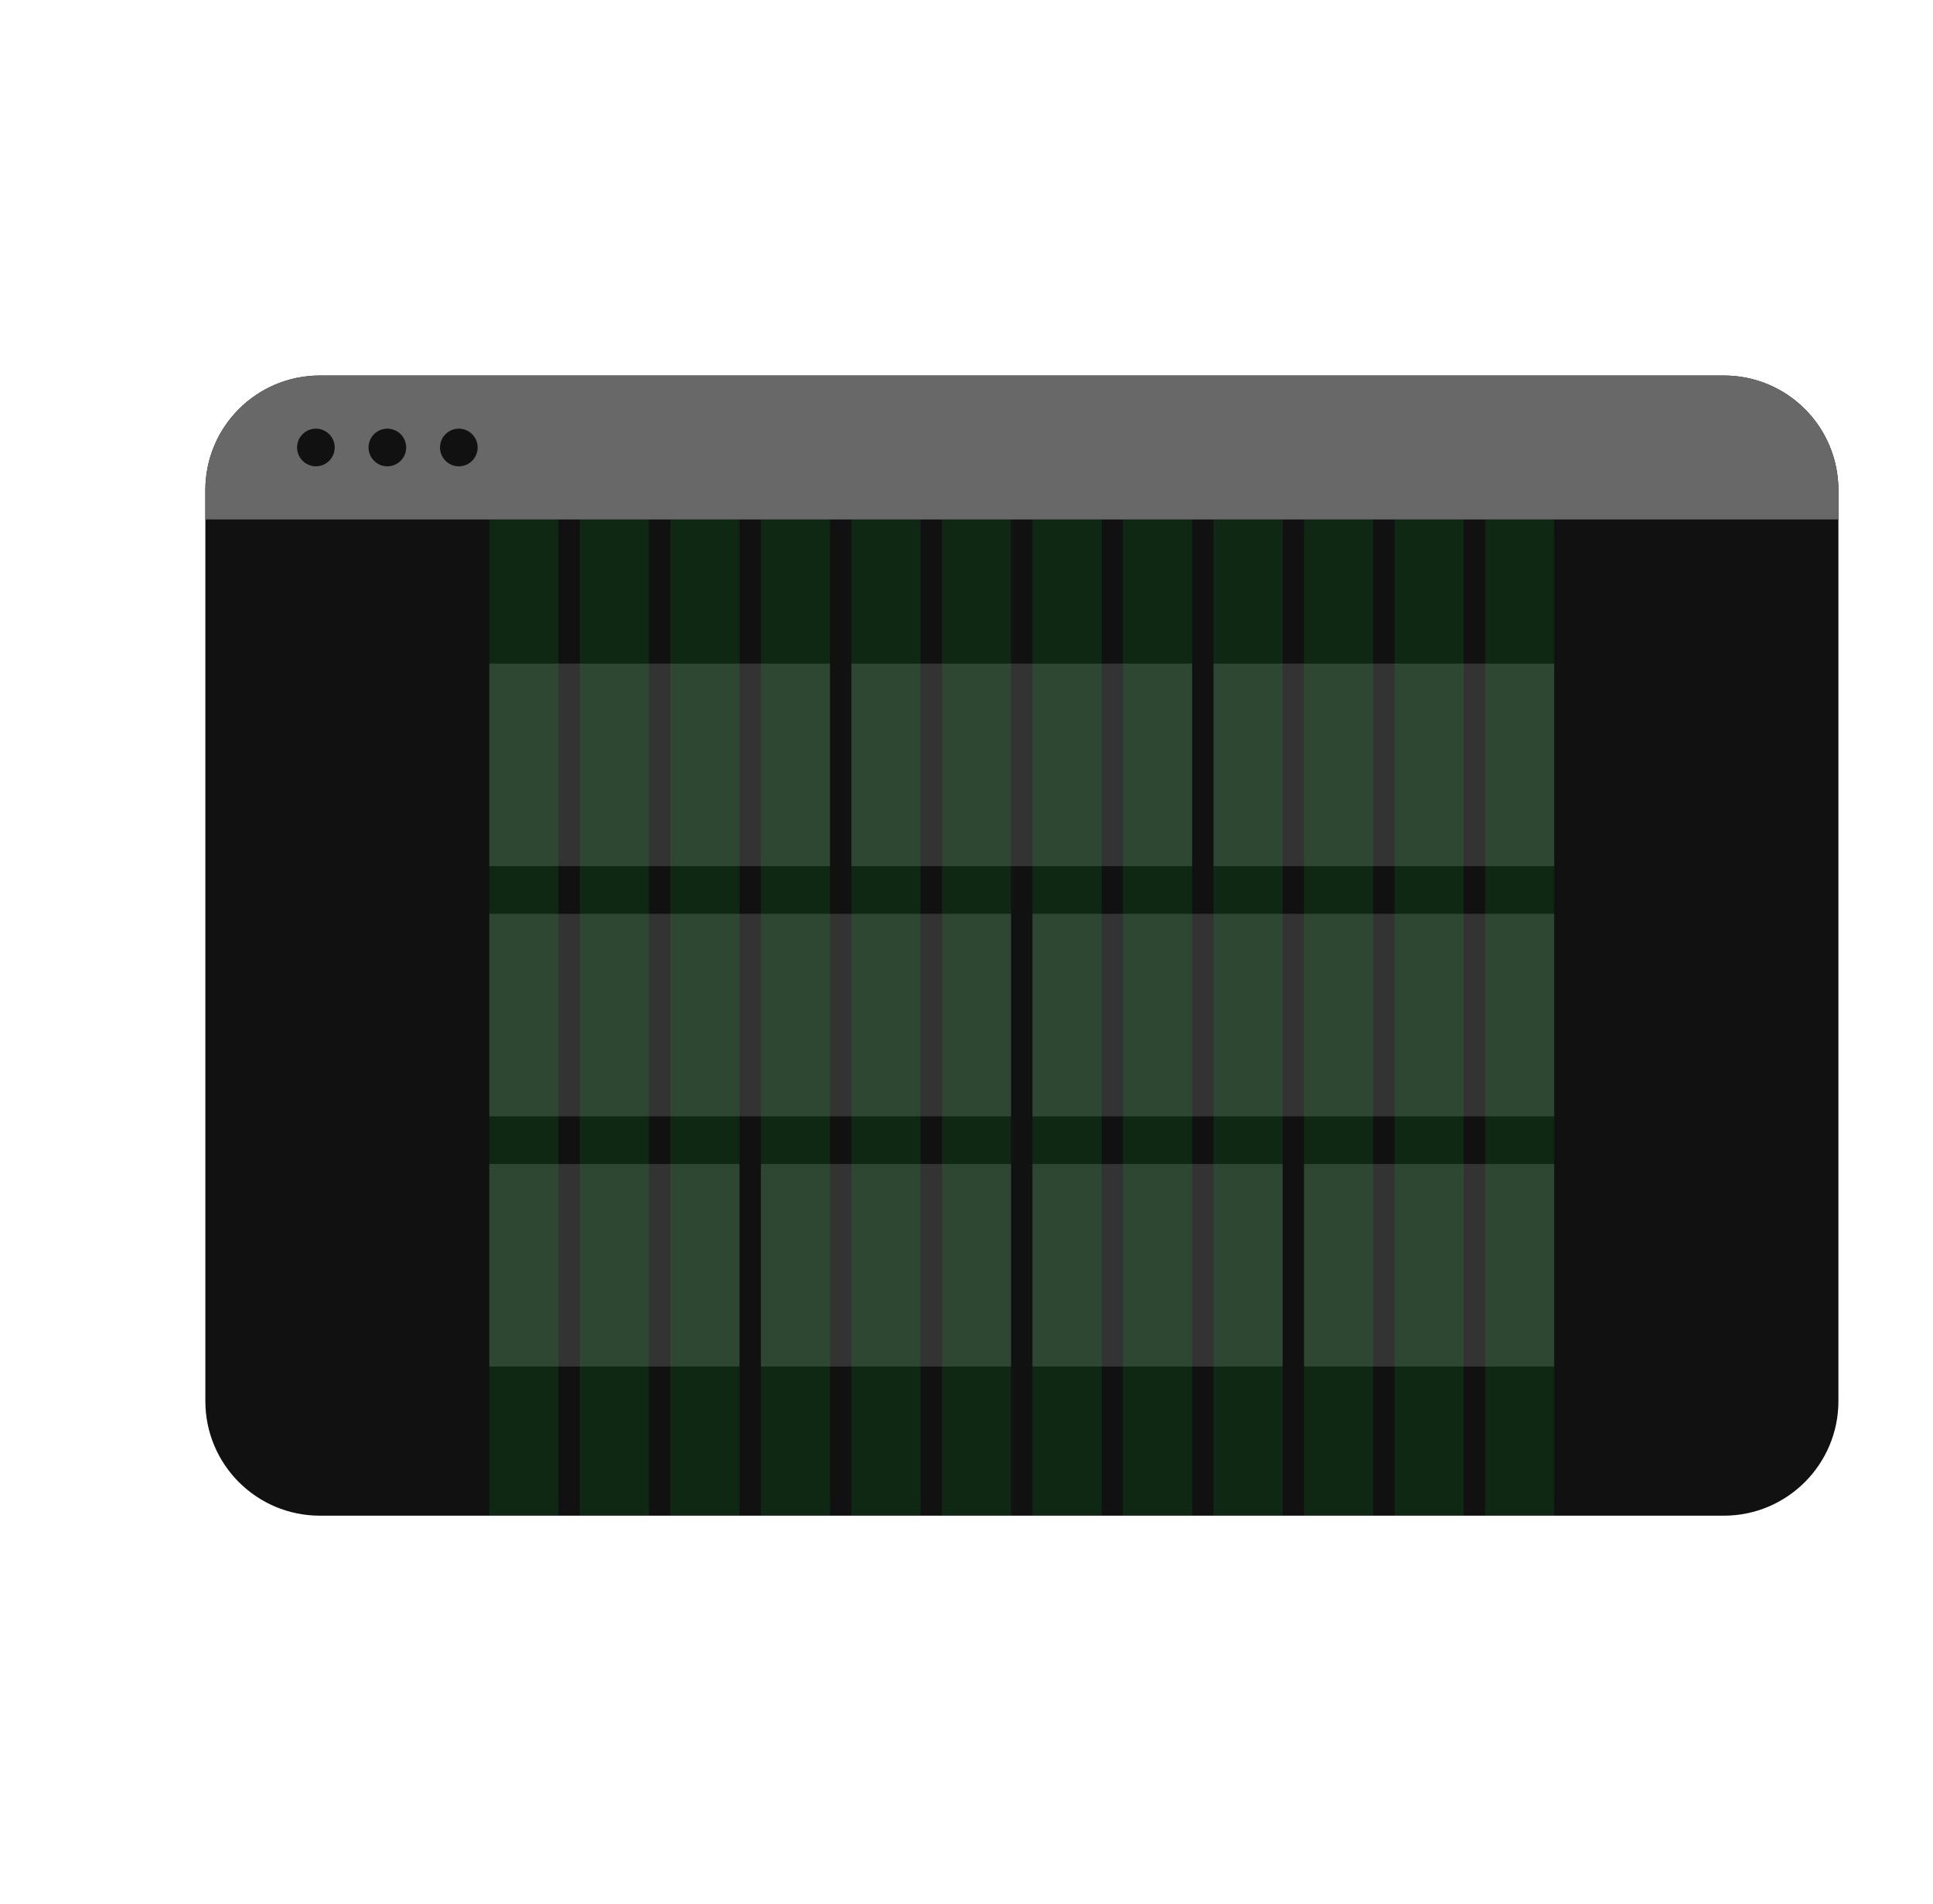 <?xml version="1.0" encoding="utf-8"?>
<!-- Generator: Adobe Illustrator 19.0.0, SVG Export Plug-In . SVG Version: 6.00 Build 0)  -->
<svg version="1.1" id="Layer_1" xmlns="http://www.w3.org/2000/svg" xmlns:xlink="http://www.w3.org/1999/xlink" x="0px" y="0px"
	 viewBox="100 -3 811.4 799" style="enable-background:new 100 -3 811.4 799;" xml:space="preserve"
	>
<g>
	<path style="fill:#111111;" d="M823.6,633.1H234.3c-26.6,0-48.1-21.5-48.1-48.1V202.7c0-26.6,21.5-48.1,48.1-48.1h589.3
		c26.6,0,48.1,21.5,48.1,48.1V585C871.7,611.6,850.1,633.1,823.6,633.1z"/>
	<path style="fill:#686868;" d="M871.7,215H186.2v-12.3c0-26.6,21.5-48.1,48.1-48.1h589.3c26.6,0,48.1,21.5,48.1,48.1V215z"/>
	<circle style="fill:#111111;" cx="232.6" cy="184.8" r="7.9"/>
	<circle style="fill:#111111;" cx="262.6" cy="184.8" r="7.9"/>
	<circle style="fill:#111111;" cx="292.6" cy="184.8" r="7.9"/>
</g>
<g>
	<rect x="305.4" y="485.5" style="fill:#333333;" width="105" height="85"/>
	<rect x="419.4" y="485.5" style="fill:#333333;" width="105" height="85"/>
	<rect x="533.4" y="485.5" style="fill:#333333;" width="105" height="85"/>
	<rect x="647.4" y="485.5" style="fill:#333333;" width="105" height="85"/>
</g>
<g>
	<rect x="305.4" y="275.5" style="fill:#333333;" width="143" height="85"/>
	<rect x="457.4" y="275.5" style="fill:#333333;" width="143" height="85"/>
	<rect x="609.4" y="275.5" style="fill:#333333;" width="143" height="85"/>
</g>
<g>
	<rect x="305.4" y="380.5" style="fill:#333333;" width="219" height="85"/>
	<rect x="533.4" y="380.5" style="fill:#333333;" width="219" height="85"/>
</g>
<g style="opacity:0.1;">
	<rect x="305.4" y="215" style="fill:#00FF2A;" width="29" height="418.1"/>
	<rect x="343.4" y="215" style="fill:#00FF2A;" width="29" height="418.1"/>
	<rect x="381.4" y="215" style="fill:#00FF2A;" width="29" height="418.1"/>
	<rect x="419.4" y="215" style="fill:#00FF2A;" width="29" height="418.1"/>
	<rect x="457.4" y="215" style="fill:#00FF2A;" width="29" height="418.1"/>
	<rect x="495.4" y="215" style="fill:#00FF2A;" width="29" height="418.1"/>
	<rect x="533.4" y="215" style="fill:#00FF2A;" width="29" height="418.1"/>
	<rect x="571.4" y="215" style="fill:#00FF2A;" width="29" height="418.1"/>
	<rect x="609.4" y="215" style="fill:#00FF2A;" width="29" height="418.1"/>
	<rect x="647.4" y="215" style="fill:#00FF2A;" width="29" height="418.1"/>
	<rect x="685.4" y="215" style="fill:#00FF2A;" width="29" height="418.1"/>
	<rect x="723.4" y="215" style="fill:#00FF2A;" width="29" height="418.1"/>
</g>
</svg>

